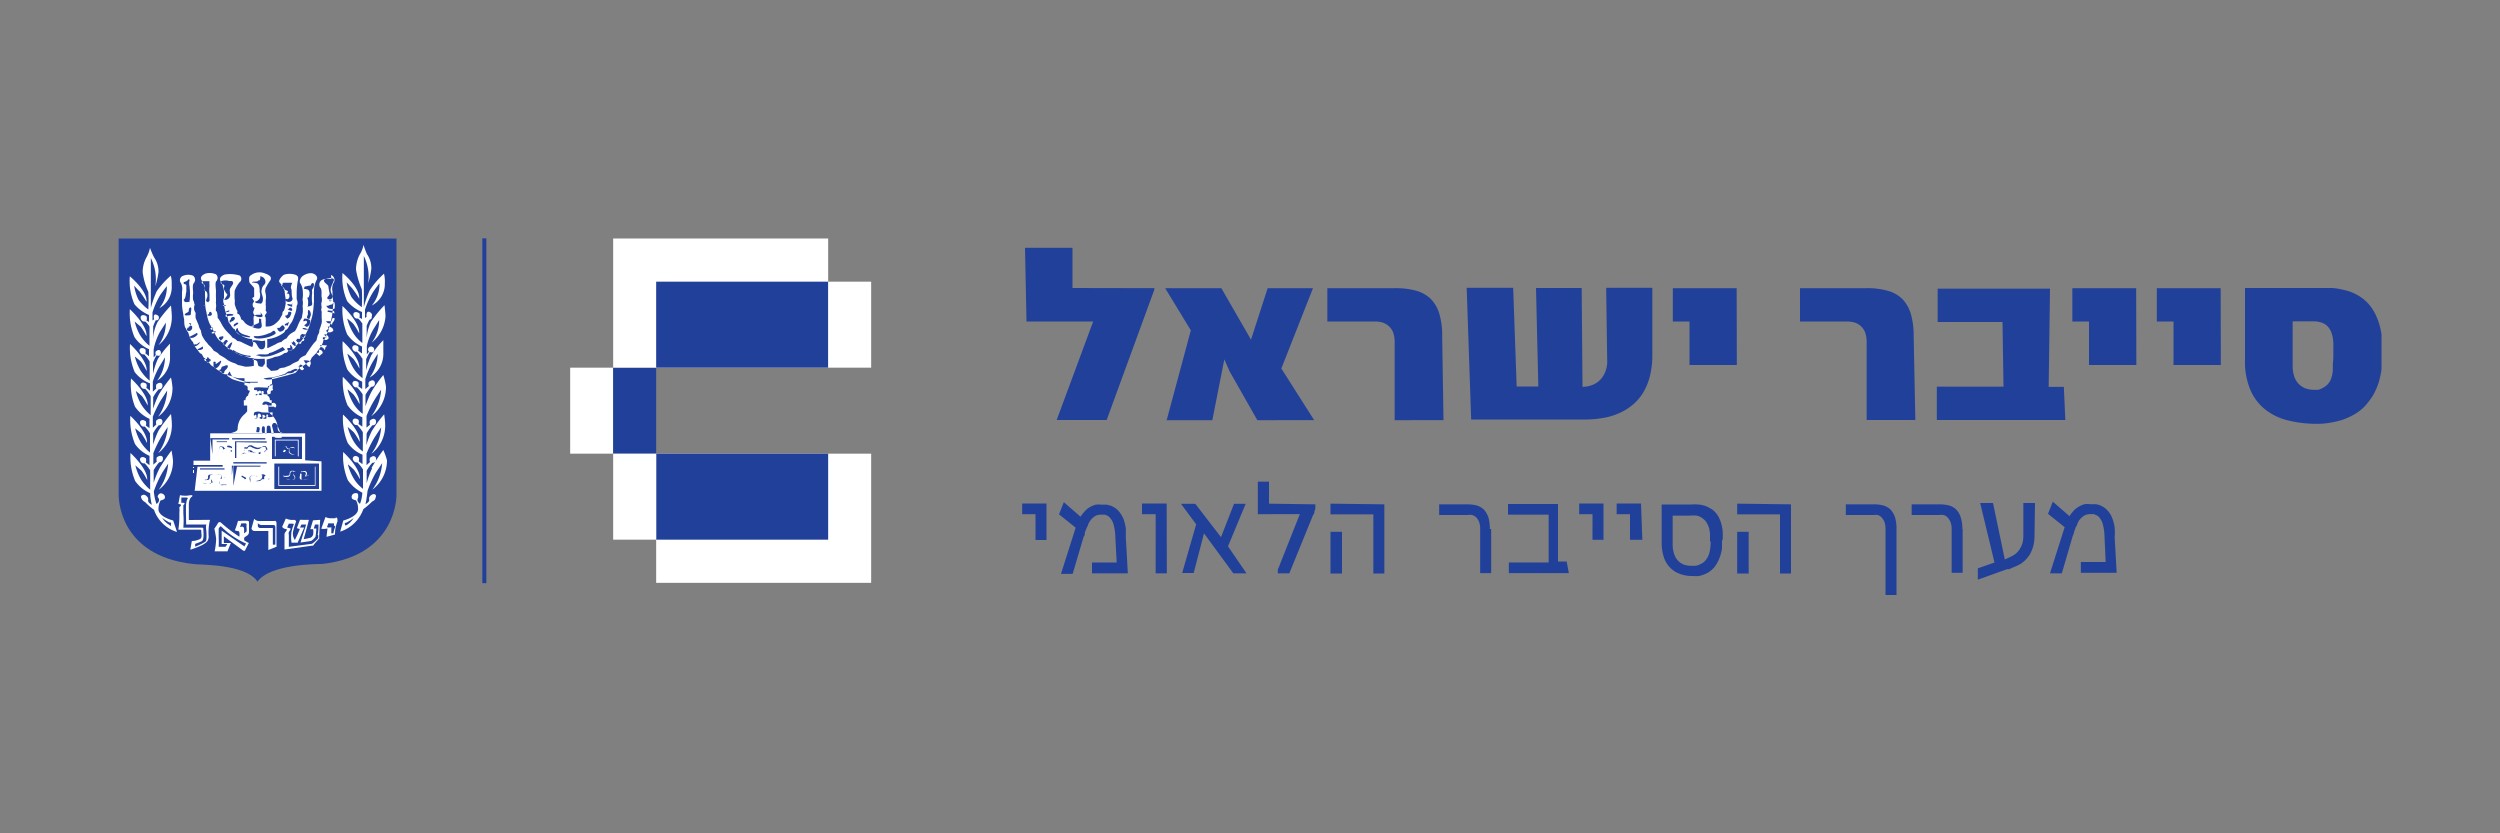 <svg id="Layer_1" data-name="Layer 1" xmlns="http://www.w3.org/2000/svg" xmlns:xlink="http://www.w3.org/1999/xlink" viewBox="0 0 150 50">
  <rect x="0" y="0" width="150" height="50" fill="#808080" stroke="none"/>
  <defs>
    <style>
      .cls-1 {
        fill: none;
      }

      .cls-2 {
        clip-path: url(#clip-path);
      }

      .cls-3 {
        fill: #21409a;
      }

      .cls-4 {
        fill: #fff;
      }
    </style>
    <clipPath id="clip-path">
      <rect class="cls-1" x="7.12" y="14.3" width="135.77" height="21.4"/>
    </clipPath>
  </defs>
  <g>
    <g class="cls-2">
      <path class="cls-3" d="M23.79,14.31V29.67s.09,3.66-4.47,4.17c-.28,0-3.14,0-3.87,1.06-.72-1.1-3.59-1-3.86-1.06C7,33.33,7.12,29.67,7.12,29.67V14.31Z"/>
      <path class="cls-4" d="M10.26,31.48c0,.09,0,.1-.12,0a1.19,1.19,0,0,1-.41-.41,2.84,2.84,0,0,0,.44.28c.09,0,.11,0,.09.09m.13-.21s-.81-.2-.88-.62a1.13,1.13,0,0,1,.12-.58s.23-.05.26-.14a.22.22,0,0,0-.13-.26.18.18,0,0,0-.26.07c-.08.1,0,.17,0,.17s.15.19-.11.37a3,3,0,0,1-.16-.76,6.34,6.34,0,0,1,.49-1.09c.12-.2.37-.57.37-.57a3,3,0,0,1-.57,1.57,2.15,2.15,0,0,0,.86-1.74,5.14,5.14,0,0,0-.09-.62,12.26,12.26,0,0,0-.72,1.07,6,6,0,0,0-.35.86s0-.67,0-.75a2.55,2.55,0,0,1,.33-.47s.14,0,.19-.09.07-.25-.06-.29-.27.08-.27.08a.38.38,0,0,0,0,.25l-.21.19v-.69a6.89,6.89,0,0,1,.49-1l.37-.57a3,3,0,0,1-.57,1.57,2.11,2.11,0,0,0,.82-1.77c0-.16-.05-.58-.05-.58a8.71,8.71,0,0,0-.75,1,5,5,0,0,0-.32.84s0-.61,0-.69a2.55,2.55,0,0,1,.33-.47s.14,0,.19-.08.07-.25-.06-.3-.27.09-.27.09a.36.36,0,0,0,0,.24l-.21.19V25a6.89,6.89,0,0,1,.49-1l.37-.57A3,3,0,0,1,9.49,25a2.14,2.14,0,0,0,.86-1.74,5.23,5.23,0,0,0-.09-.61,8.39,8.39,0,0,0-.72,1,6.08,6.08,0,0,0-.35.87s0-.61,0-.69a2.55,2.55,0,0,1,.33-.47s.14,0,.19-.08.07-.25-.06-.3-.27.09-.27.09a.36.36,0,0,0,0,.24l-.21.19v-.6a4.5,4.5,0,0,1,.45-1l.28-.46a2.42,2.42,0,0,1-.47,1.4,1.64,1.64,0,0,0,.77-1.49c0-.18,0-.73,0-.73a6.06,6.06,0,0,0-.73.92,4.88,4.88,0,0,0-.29.89s0-.6,0-.68a3.46,3.46,0,0,1,.21-.43s.15.06.21,0,.09-.2,0-.29-.25.05-.25.05a.24.24,0,0,0,0,.21l-.13.16v-.49a3.52,3.52,0,0,1,.38-1.05l.35-.55a2.23,2.23,0,0,1-.44,1.35A2.18,2.18,0,0,0,10.31,19c0-.17-.05-.67-.05-.67a7,7,0,0,0-.81,1,2.5,2.5,0,0,0-.26,1s0-.67,0-.75a3.41,3.41,0,0,1,.16-.37.13.13,0,0,0,.16-.06.17.17,0,0,0-.09-.25c-.12-.07-.17,0-.17,0a.35.35,0,0,0,0,.25l-.1.08v-.49a5,5,0,0,1,.44-1c.12-.19.42-.57.42-.57a2,2,0,0,1-.45,1.32,1.44,1.44,0,0,0,.74-1.38,1.92,1.92,0,0,0-.05-.57,5,5,0,0,0-.85.94,6.81,6.81,0,0,0-.35,1c0-1,0-2,0-3a2.84,2.84,0,0,1,.27,1.7,4.85,4.85,0,0,0,.19-.86,1.48,1.48,0,0,0-.26-.87A4.74,4.74,0,0,1,9,14.87a2,2,0,0,1-.21.57,1.83,1.83,0,0,0-.23.89,4,4,0,0,0,.34,1.18,9.52,9.52,0,0,1,0,1.06A2.93,2.93,0,0,1,8.32,18a2.74,2.74,0,0,1-.27-.86s.2.23.33.35a5.29,5.29,0,0,1,.41.62c.06-.67-1-1.53-1-1.53a3.44,3.44,0,0,0,.28,1.68,2.32,2.32,0,0,0,.87.64v.42l-.15-.09a.35.35,0,0,0,0-.25.31.31,0,0,0-.28-.06c-.11.06-.08.22,0,.31s.2.06.2.06a1.14,1.14,0,0,1,.26.31c0,.07,0,1.15,0,1.15a2.56,2.56,0,0,1-.57-.65,3.18,3.18,0,0,1-.32-.81l.37.32a4.36,4.36,0,0,1,.34.56c.06-.66-1-1.62-1-1.62a3.74,3.74,0,0,0,.28,1.68,2,2,0,0,0,.87.72v.42l-.22-.17a.35.35,0,0,0,0-.24s-.15-.12-.27-.06-.09.21,0,.3.2.06.2.06a2.4,2.4,0,0,1,.33.43c0,.07,0,1.15,0,1.15a2.56,2.56,0,0,1-.57-.65,3.17,3.17,0,0,1-.32-.8s.24.19.37.31a4.36,4.36,0,0,1,.34.56c.06-.66-1-1.62-1-1.62a3.74,3.74,0,0,0,.28,1.68A2.09,2.09,0,0,0,9,23v.44l-.22-.17a.35.35,0,0,0,0-.24s-.15-.12-.27-.06-.09.21,0,.3.2.06.2.06a2.4,2.4,0,0,1,.33.43c0,.07,0,1.15,0,1.15a2.56,2.56,0,0,1-.57-.65,3.17,3.17,0,0,1-.32-.8s.24.19.37.31a4.36,4.36,0,0,1,.34.56c.06-.66-1-1.62-1-1.62A3.74,3.74,0,0,0,8.1,24.4a2.09,2.09,0,0,0,.87.73v.56l-.22-.16a.37.37,0,0,0,0-.25s-.15-.12-.27-.06-.09.21,0,.31.2.06.2.06A2.25,2.25,0,0,1,9,26c0,.07,0,1.15,0,1.15a2.4,2.4,0,0,1-.57-.65,3,3,0,0,1-.32-.8s.24.19.37.31a4.31,4.31,0,0,1,.34.57c.06-.67-1-1.63-1-1.63a3.79,3.79,0,0,0,.28,1.69,2.05,2.05,0,0,0,.87.71v.56l-.22-.17a.35.35,0,0,0,0-.24s-.15-.12-.27-.06-.09.21,0,.3.2.06.2.06a2.65,2.65,0,0,1,.33.42c0,.08,0,1.16,0,1.16a2.56,2.56,0,0,1-.57-.65,3.18,3.18,0,0,1-.32-.81l.37.32a4.36,4.36,0,0,1,.34.56c.06-.66-1-1.62-1-1.62a3.74,3.74,0,0,0,.28,1.68,2.1,2.1,0,0,0,.9.73c0,.3.1.7.1.7-.28-.16-.22-.28-.22-.28a.24.24,0,0,0-.06-.21c-.09-.09-.18-.15-.3-.09s-.06.18,0,.27.18.15.18.15a4.08,4.08,0,0,0,.53.46,2.13,2.13,0,0,0,1.38,1.33Z"/>
      <path class="cls-4" d="M20.81,31.5c-.09.06-.11,0-.12-.05s0-.08.09-.09a2.84,2.84,0,0,0,.44-.28,1.25,1.25,0,0,1-.41.42m1.52-3.41A5,5,0,0,0,22,29s0-.68,0-.76a2.5,2.5,0,0,1,.34-.47s.14,0,.19-.09.06-.25-.06-.3-.27.09-.27.09a.35.35,0,0,0,0,.25l-.21.19v-.69a6.72,6.72,0,0,1,.5-1l.38-.58a3,3,0,0,1-.59,1.59,2.14,2.14,0,0,0,.83-1.79c0-.16-.06-.58-.06-.58a7.87,7.87,0,0,0-.74,1,5.16,5.16,0,0,0-.33.85S22,26,22,26a2.65,2.65,0,0,1,.34-.48s.14,0,.19-.08.06-.25-.06-.3-.27.09-.27.09a.36.36,0,0,0,0,.25l-.21.18v-.7a6.29,6.29,0,0,1,.5-1c.12-.2.38-.58.38-.58a3,3,0,0,1-.59,1.59,2.18,2.18,0,0,0,.88-1.76A4.57,4.57,0,0,0,23,22.5a7.88,7.88,0,0,0-.71,1,5.61,5.61,0,0,0-.36.88s0-.61,0-.69a2.65,2.65,0,0,1,.34-.48s.14,0,.19-.08.06-.25-.06-.3-.27.09-.27.09a.33.33,0,0,0,0,.24l-.21.19v-.6a5,5,0,0,1,.45-1.05l.29-.47a2.41,2.41,0,0,1-.48,1.42A1.65,1.65,0,0,0,23,21.14c0-.17,0-.73,0-.73a5.48,5.48,0,0,0-.73.92,4.53,4.53,0,0,0-.3.9s0-.6,0-.68a3.16,3.16,0,0,1,.22-.43s.14.05.2,0,.1-.2,0-.28a.18.18,0,0,0-.25.26l-.13.16v-.5a3.3,3.3,0,0,1,.39-1l.35-.56a2.21,2.21,0,0,1-.45,1.36,2.2,2.2,0,0,0,.83-1.58c0-.16-.06-.67-.06-.67a7.25,7.25,0,0,0-.81,1,2.74,2.74,0,0,0-.26,1s0-.68,0-.76a2.9,2.9,0,0,1,.17-.37A.14.14,0,0,0,22.3,19a.19.19,0,0,0-.09-.26.13.13,0,0,0-.18,0A.36.36,0,0,0,22,19l-.1.08v-.5a4.76,4.76,0,0,1,.45-1c.11-.19.42-.58.42-.58a2,2,0,0,1-.46,1.33A1.45,1.45,0,0,0,23.09,17a2,2,0,0,0-.05-.58,5.29,5.29,0,0,0-.86,1,6.81,6.81,0,0,0-.35,1c0-1,0-2,0-3.06A2.81,2.81,0,0,1,22.09,17a5.08,5.08,0,0,0,.19-.87,1.49,1.49,0,0,0-.26-.88,4.77,4.77,0,0,1-.21-.56,1.58,1.58,0,0,1-.22.57,2,2,0,0,0-.23.91,5.11,5.11,0,0,0,.35,1.19,9.85,9.85,0,0,1,0,1.07,2.58,2.58,0,0,1-.63-.62,2.69,2.69,0,0,1-.28-.87l.33.36a5.68,5.68,0,0,1,.42.62c.06-.68-1-1.54-1-1.54a3.49,3.49,0,0,0,.28,1.69,2.29,2.29,0,0,0,.89.65v.42l-.16-.09a.35.35,0,0,0,0-.25s-.16-.12-.28-.06-.09.21,0,.31.2.06.2.06a1.14,1.14,0,0,1,.26.31c0,.07,0,1.16,0,1.16a2.16,2.16,0,0,1-.58-.66,3.23,3.23,0,0,1-.33-.81s.25.2.37.32a4.2,4.2,0,0,1,.35.57c.06-.67-1-1.64-1-1.64a3.83,3.83,0,0,0,.28,1.7,2.15,2.15,0,0,0,.89.73v.42l-.23-.17a.37.37,0,0,0,0-.25s-.15-.12-.27-.06-.1.22,0,.31a.19.19,0,0,0,.19.06,2.35,2.35,0,0,1,.34.43c0,.07,0,1.16,0,1.16a2.16,2.16,0,0,1-.58-.66,3.39,3.39,0,0,1-.33-.81s.25.2.37.32a3.66,3.66,0,0,1,.35.57c.06-.68-1-1.64-1-1.64a3.83,3.83,0,0,0,.28,1.7,2.15,2.15,0,0,0,.89.73v.44l-.23-.16a.37.37,0,0,0,0-.25s-.15-.12-.27-.06-.1.21,0,.31a.19.19,0,0,0,.19.06,2.58,2.58,0,0,1,.34.42c0,.08,0,1.17,0,1.17a2.16,2.16,0,0,1-.58-.66,3.39,3.39,0,0,1-.33-.81s.25.2.37.32a3.66,3.66,0,0,1,.35.57c.06-.68-1-1.64-1-1.64a3.83,3.83,0,0,0,.28,1.7,2.15,2.15,0,0,0,.89.73v.56l-.23-.16a.37.37,0,0,0,0-.25s-.15-.12-.27-.06-.1.21,0,.31a.19.19,0,0,0,.19.06,2.35,2.35,0,0,1,.34.43c0,.07,0,1.16,0,1.16a2.16,2.16,0,0,1-.58-.66,3.39,3.39,0,0,1-.33-.81s.25.2.37.32a3.66,3.66,0,0,1,.35.57c.06-.68-1-1.64-1-1.64a3.83,3.83,0,0,0,.28,1.7,2,2,0,0,0,.89.71v.57l-.23-.17a.35.35,0,0,0,0-.24s-.15-.13-.27-.06-.1.21,0,.3a.19.19,0,0,0,.19.06,2.35,2.35,0,0,1,.34.43c0,.08,0,1.16,0,1.16a2.16,2.16,0,0,1-.58-.66,3.23,3.23,0,0,1-.33-.81,4.44,4.44,0,0,1,.37.33,3.68,3.68,0,0,1,.35.56c.06-.67-1-1.63-1-1.63a3.78,3.78,0,0,0,.28,1.69,2.29,2.29,0,0,0,.87.75,2.11,2.11,0,0,1-.14.67c-.26-.18-.11-.37-.11-.37s0-.07,0-.17-.13-.13-.26-.08a.22.22,0,0,0-.12.27c0,.09.25.14.25.14a1,1,0,0,1,.12.58c-.07.43-.88.63-.88.63l-.19.67a2.19,2.19,0,0,0,1.39-1.35,4.08,4.08,0,0,0,.53-.46s.15-.06.18-.15.09-.21,0-.27-.21,0-.3.09a.24.24,0,0,0-.06.21s.06.12-.22.28a7.65,7.65,0,0,0,.12-.79,6.21,6.21,0,0,1,.5-1.1l.38-.57a3,3,0,0,1-.59,1.59,2.2,2.2,0,0,0,.88-1.76A4.28,4.28,0,0,0,23,27a10,10,0,0,0-.71,1.08"/>
      <path class="cls-4" d="M16.52,31.58v1c0,.08,0,.09,0,.1l-.15,0v-1h-.75a.14.14,0,0,1-.15-.13l0-.16a.34.34,0,0,0,.2.11h.73c.12,0,.11.1.11.1m0-.34h-1a.42.42,0,0,1-.26-.13l-.16.57a.18.18,0,0,0,.19.16h.82V33s.47-.18.49-.2,0,0,0-.12V31.39s0-.15-.12-.15"/>
      <path class="cls-4" d="M20.12,31.59A1.91,1.91,0,0,0,20,32l-.12,0,0-.37a.39.39,0,0,1-.26,0l.08-.23h.14a.66.66,0,0,0,.14,0c.06,0,.08,0,.05.12m.11-.43a2.67,2.67,0,0,1-.4,0,.79.79,0,0,1-.21-.07l-.25.69c.06.06.37,0,.37,0l-.06.5.51-.14a2.13,2.13,0,0,1,.15-.79c0-.15,0-.23-.11-.23"/>
      <path class="cls-4" d="M14.66,32.79a.27.27,0,0,0-.09-.07l-1.27-.88s0,.09,0,.14,0,.66,0,.66h.34l-.11.17h-.41a4.64,4.64,0,0,0,0-.54c0-.15,0-.56,0-.56l.07-.1a.06.06,0,0,1,.1,0,4.9,4.9,0,0,0,1.47,1Zm-.19-1.39a.58.58,0,0,0,.14,0h.12c.08,0,.06.09.06.15v.11a.63.63,0,0,1,0,.23,1.27,1.27,0,0,1-.15.11,1.62,1.62,0,0,0,0-.33s0,0-.05-.05-.15,0-.19,0a1.28,1.28,0,0,0,.08-.24m.19,1c-.06,0,0-.14,0-.14l.19-.13a.27.27,0,0,0,.08-.2v-.54c0-.07,0-.1-.08-.12a2.61,2.61,0,0,0-.4,0,.76.76,0,0,1-.18,0,4.68,4.68,0,0,1-.19.57.81.81,0,0,0,.21.05c.08,0,0,0,.06.06a.81.81,0,0,1,0,.27,8.42,8.42,0,0,1-1.11-.85c-.07-.05-.13,0-.15,0a3.43,3.43,0,0,1-.24.37,5.53,5.53,0,0,1,.11.61,4.47,4.47,0,0,1-.09.75h.77l.2-.5h-.42v-.34c0-.06,0-.06,0-.06l1.18.87c.07,0,.08,0,.08,0l.24-.47a2.48,2.48,0,0,1-.29-.17"/>
      <path class="cls-4" d="M19.09,32.1a.77.77,0,0,1,0,.2,3.84,3.84,0,0,1-.29.27.24.24,0,0,1-.1.06l-1.37.18s0-.66,0-.72a.35.35,0,0,1,0-.17s.16-.2.08-.22a.5.5,0,0,1-.18-.06l.1-.22c.12,0,.14,0,.19,0s.12,0,.1.06a2.64,2.64,0,0,0-.13.42,2.45,2.45,0,0,0,0,.66s.37,0,.37,0,.39-.91.39-.91H18l.09-.18h.28l-.34,1.08s.6-.08.65-.1a.85.85,0,0,0,.25-.25,3.67,3.67,0,0,0,.05-.49h-.15l.07-.24h.21s0,.55-.06.61m-.27-.86-.16.53.17,0a1.21,1.21,0,0,1,0,.32.33.33,0,0,1-.15.19,4.12,4.12,0,0,1-.42.09s.31-1.1.31-1.16H18l-.19.5.18.05a7,7,0,0,1-.3.66.68.68,0,0,1-.08-.6,4.76,4.76,0,0,1,.16-.52s-.06-.09-.11-.09a.94.94,0,0,1-.51-.08l-.22.5a.29.29,0,0,0,.21.13c.15,0,0,.15,0,.17a.23.23,0,0,0-.07.17c0,.07,0,.89,0,.89l1.65-.23c.08,0,.08,0,.12-.07s.29-.33.31-.36,0,0,0-.12.06-1,.06-1Z"/>
      <path class="cls-4" d="M15.9,24.29h0Z"/>
      <path class="cls-4" d="M15.86,24.27h0s0,0,0,0"/>
      <path class="cls-4" d="M20,16.9c-.07.2-.22.41-.14.63s.12.27.05.38a.19.19,0,0,1-.27,0s0-.05,0-.07.18-.15.13-.28a2.92,2.92,0,0,1-.07-.39c-.05-.12-.22-.18-.26-.31s.28-.2.44-.17.17.07.14.17m-.06,1.19c-.08,0-.18.06-.21,0s.1,0,.17,0,0-.05.05,0,0,0,0,0m0,.49s-.06,0-.07,0-.18,0-.26-.1-.07-.09,0-.09.16-.07.26-.08l0,0c.06,0,.07-.08.1-.13s.06,0,.06,0a.65.65,0,0,1,0,.39m0,.27a2.84,2.84,0,0,0-.34-.08s-.08,0-.07-.07l0,0c.09-.05.18,0,.28,0s.11,0,.13.1,0,.08,0,.08m0,.36c0,.08-.11.13-.13.24s0,.05-.08,0-.18,0-.25-.11,0-.05,0-.05.19,0,.26,0,.05-.14.11-.19h.1s0,.08,0,.11m-.13.66c0,.08-.14.11-.26.08s-.12-.08-.08-.12.14-.08.1-.14,0-.06,0-.07-.07,0-.1,0v0a.37.37,0,0,1,.37.13.19.19,0,0,1,0,.18m-.27.4a.18.18,0,0,1-.25.06s-.08,0-.08-.07,0-.05,0-.06.15,0,.21,0a0,0,0,0,0,0-.05s-.17-.1-.1-.13.3.14.22.28m-.17.48s0,0,0,0,0,.12-.06.16,0,0-.05-.07a.18.18,0,0,0-.11-.07c-.05,0-.05-.08-.1-.12s.24,0,.35,0,0,.08,0,.1m-.3.42s-.05.13-.11.11a1.21,1.21,0,0,1-.19-.2s0,0,0,0,.13.05.17,0,0-.12,0-.16.05,0,.08,0v0c.06,0,.16.1.15.17s-.07.09-.12.13m-.58.52v0l0-.05c0,.08-.06.14-.07.22s-.08,0-.1,0a1.88,1.88,0,0,1-.27-.36s.07,0,.09,0,.22,0,.32.07a.09.09,0,0,1,0,.09m-.39.31c0,.07-.07.14-.14.12s-.18-.2-.27-.32,0,0,0,0h0s0,.09.1.1,0-.08.06-.1.05,0,.09,0a.16.16,0,0,1,.1.19m-.36.14c0,.16-.22.19-.35.23-.34.11-.68.18-1,.27a1.75,1.75,0,0,1-.56.05h0l.11,0a.47.47,0,0,1-.21-.06s0,0,0,0a2.54,2.54,0,0,1,.5-.06,5.09,5.09,0,0,0,.67-.18c.11,0,.21-.13.32-.18s.07,0,.09,0a1.11,1.11,0,0,1,.35-.16c.08,0,.15.08.14.12m-1.5,1.07c0,.05,0,.12-.09.12s0,.17-.1.2a.9.9,0,0,1-.4,0s0,0,0,0a.13.13,0,0,0,0-.18s-.07,0-.09,0,0,.18,0,.23-.08,0-.13,0-.07-.06,0-.08.07,0,.1,0,0,0,0-.07v0c0-.06-.05-.12-.11-.1s-.06.05-.1.07a.14.14,0,0,0-.12-.12c0,.05-.07,0-.09,0s0-.08,0-.13c.27-.05.54,0,.82,0,0,0,0,0,0-.05s.06-.06.11-.06,0-.06.06-.08a.09.09,0,0,1,.1,0,.29.29,0,0,1,0,.24m.05.85c.11,0,.23.13.17.24s-.09,0-.14,0-.15,0-.23,0,0,0,0,0l-.05,0h0c-.07-.07-.14-.18-.23-.13a.21.21,0,0,1-.17,0,0,0,0,0,1,0-.06c.05,0,.05-.09.11-.11a.55.55,0,0,1,.37.08c.06,0,.14,0,.21,0m-1-.54s.07,0,0,.05-.07.05-.09,0,0,0,.06-.05m1,1.37c-.11,0-.25.05-.32,0s.06-.07,0-.11-.07-.06-.09,0,0,.14,0,.19-.18.05-.2,0,.16,0,.13-.12a.19.19,0,0,0-.18-.08.4.4,0,0,1,0,.22c0,.06-.11,0-.16,0v-.08c.05,0,.11,0,.09-.08s-.09-.18-.17-.12,0,.22-.1.29a.11.11,0,0,1-.14,0,0,0,0,0,1,0,0s.08,0,.12,0,0-.13,0-.19-.08-.06-.11,0-.06,0,0,.06a.21.21,0,0,1,0-.25.51.51,0,0,1,.42,0,4.93,4.93,0,0,0,.67,0,1,1,0,0,0,.06.48m.11.17s.06.05.08.09a3.7,3.7,0,0,1,.3.78,1.23,1.23,0,0,1-.38,0s-.06,0-.06-.07-.09-.39-.15-.64a.23.23,0,0,1,.08-.16.19.19,0,0,1,.13,0m-.35.82a1.14,1.14,0,0,0-.17-.15v.05a2.63,2.63,0,0,1,0-.48.09.09,0,0,1,.07-.09c.06,0,.13,0,.14.07.05.23.06.41.1.62,0,0-.11,0-.13,0m-.31-.12c-.1,0-.11-.11-.15-.17s0,0,0,0a.55.55,0,0,1,0-.31c0-.06.12-.08.15,0s0,.35,0,.52m-.33-.22a0,0,0,0,1,0,0l-.14,0c-.07,0,0-.15,0-.23a.05.05,0,0,1,0-.05.11.11,0,0,1,.15,0,.21.21,0,0,1,0,.19s0,0,0,.06m-.54-2.9a4.11,4.11,0,0,1-1.1-.26l-.29-.19,0,0h0s0,0,0,0,.07-.19.15-.26,0,0,0,0,.07.18.13.26a.48.48,0,0,0,.11.09,2.88,2.88,0,0,0,.78.27c.16,0,.32,0,.48,0s.13,0,.18,0,0,0,0,.05c-.16,0-.31,0-.47,0m-1.54-.56s-.07,0-.09,0-.19-.09-.19-.18,0,0,.06-.05.05-.18.12-.18.34-.17.32,0-.23.21-.22.4m-.45-.3a.19.19,0,0,1-.19-.13s0-.06,0-.1,0,0,0-.07,0,0,0,0a.07.07,0,0,1,0-.06.08.08,0,0,1,.13,0s0,.09,0,.11.18-.11.26-.17.08,0,.05.08-.16.35-.36.36m-.28-.5s0,.11-.11.14-.07-.05-.11-.08a.1.1,0,0,0,0,0c-.05,0-.09,0-.12-.06a.06.06,0,0,1,0-.07s.11,0,.14,0,0-.06,0-.07a.07.07,0,0,1,.11,0c0,.05.08.07.12.11a.06.06,0,0,1,0,.06.18.18,0,0,1-.08.05M11.86,21c0-.05.06-.08.11-.1l.2-.11a.22.22,0,0,1,0,.14A.38.38,0,0,1,12,21c-.06,0-.11,0-.14,0m-.11-.21a.16.16,0,0,1-.09-.06s0-.06,0-.07.09,0,.14,0a.55.55,0,0,0,.09-.07s.07-.05.12-.05,0,0,0,0-.18.26-.32.22m-.33-.55s0,0,0,0,.26-.12.39-.2.07,0,.09,0a.08.08,0,0,1,0,.08c-.11.12-.31.25-.47.15m-.12-.56s0-.06.06,0c0-.12.09-.08.11-.14s-.05-.1-.09-.13,0,0,0,0a.12.12,0,0,1,.12,0s.05,0,0,.06,0,.06.06.09a.21.21,0,0,1-.14.3.14.14,0,0,0,0,0c-.06,0-.16,0-.15-.12m0-.81s-.17,0-.13-.07.13-.09.2-.14,0-.19.1-.26,0,0,.06,0,0,.26,0,.37-.12.09-.21.09h0M11,18c.16-.1.13-.33.18-.49h0s0-.06,0-.1,0-.19,0-.28-.11-.06-.15-.11,0-.1.06-.11a.46.46,0,0,0,.23-.16s.06,0,.05.09v0a.69.69,0,0,0,0,.32,3.77,3.77,0,0,1,0,.95c-.11,0-.32.08-.32-.09m4,3.4a2.38,2.38,0,0,1-1-.3s-.09-.05-.08-.09A.09.09,0,0,1,14,21a2.1,2.1,0,0,0,.9.34s.17,0,.17,0,0,0-.06,0m-1.37-.49c0-.05,0-.08.08-.09h-.05c.08-.07.15-.22.27-.21a1.92,1.92,0,0,1-.17.39c0,.06-.11,0-.13-.09m-.05-.29,0,0a.22.22,0,0,1-.11.15s-.11-.06-.09-.11l0-.05c.08-.06.15-.22.24-.13s0,.07,0,.11m-.45-.19s-.05,0-.05,0,0-.15.11-.14l0,0c.06,0,.12-.06.16,0s-.13.26-.19.23m1.91,0h.07c.24-.06.48.09.7,0a.86.86,0,0,1,0,.39.2.2,0,0,1-.3.11c-.14-.1-.15-.3-.31-.4a.42.42,0,0,0-.13,0s-.07,0,0-.05m0-3.5s-.05,0,0-.06,0,0,0,0l0,0h0c.1-.05.21,0,.31-.05s0-.06.1-.06,0,0,.05-.08a.39.39,0,0,0,0-.15.33.33,0,0,1,.31.39.38.38,0,0,1-.12.17.51.51,0,0,0-.1.25c-.06.21.11.4.07.61a.28.28,0,0,1-.08.2.14.14,0,0,1-.14,0c-.08,0-.21,0-.26-.1a.38.38,0,0,0,.29-.2.62.62,0,0,0,0-.38c0-.16,0-.33-.07-.45s-.23-.08-.35-.13m.38,2.4v.06s0,0,0,0,0-.17,0-.25.09,0,.13,0a.1.1,0,0,1,0,.07c0,.15.08.32,0,.43s-.31.06-.47,0-.07-.11,0-.13l.3-.13m.12-.49c.07-.07,0-.11,0-.14s.17.15.13.22-.24.06-.37,0-.07-.08,0-.09a1.18,1.18,0,0,1,.27,0v0M16.17,20a1.4,1.4,0,0,0,.16-.1s.08-.08.13-.05.11.14.06.18a1.47,1.47,0,0,1-.61.24c-.22.05-.7.09-.68-.1h.23a2,2,0,0,0,.71-.19m-.37,2a.27.27,0,0,1-.23,0c-.11,0-.09-.19-.14-.29s0,0-.07-.06-.17,0-.22-.11h.06a3.94,3.94,0,0,0,.68,0c0,.13.07.32-.08.41m.33-.74a1.66,1.66,0,0,0,.21-.06,6,6,0,0,0,.62-.31s.17.16.13.18a6,6,0,0,1-.67.29,1.65,1.65,0,0,1-.76.1,1.19,1.19,0,0,0-.21-.06s-.12,0-.09,0c.23-.15.51,0,.77-.1M12.72,20s-.06,0,0-.06.07,0,.1-.05,0,0,0,0a.2.2,0,0,1,.13,0,.2.2,0,0,1-.19.12m-.09-.28s-.06,0-.09,0,0,0,0,0a.71.71,0,0,1,.18-.08h0c.05.08-.06.13-.12.15m.06-.26s-.07,0-.09,0,0-.05,0-.05.09,0,.06.08m-.19-.71c.08,0,.06-.11.1-.14s.11,0,.13.11-.12.14-.22.11,0-.07,0-.08m-.31-.51s0,0,0,0a.38.38,0,0,1,.21,0h0c.1,0,.2,0,.29,0s0,0,0,0-.17,0-.26,0-.18,0-.24,0M12.12,17a.14.14,0,0,1,0-.13h0c.14,0,.21,0,.35,0l.1,0a1.45,1.45,0,0,0,0,.29,1.93,1.93,0,0,0,0,.48c0,.13,0,.25,0,.38h0c0,.1,0,0-.06.09s0,0-.08,0a.09.09,0,0,1-.06-.11c.06-.19.09-.17.07-.37a.27.27,0,0,0-.11-.18.12.12,0,0,1-.05,0c0-.1,0-.22,0-.31s-.1-.08-.13-.13M15,20.24a1.31,1.31,0,0,1-.61-.15c-.14-.07-.3-.19-.21-.35s.09.05.13.1c.16.25.46.24.71.36,0,0,0,0,0,0m-1-.63s0-.11.07-.14.11-.11.18-.06,0,.05,0,.07-.12.07-.16.12a.08.08,0,0,1-.1,0m-.16-.22s0,0-.06,0,0-.05,0-.09,0-.06.05-.05a.16.16,0,0,1,.19-.18.09.09,0,0,1,.06.11.31.31,0,0,1-.24.17M13.59,19h-.05v0h0v0h0s0-.07,0-.1a.14.14,0,0,1,.08-.05.69.69,0,0,1,.32,0s.09,0,.05.06-.28,0-.39.1m.17-.36c0,.06-.13.07-.2.09v-.06c.08,0,.19-.12.2,0m-.42-.37s0,0,0,0a.37.37,0,0,1,.21,0h0c.09,0,.2,0,.28,0s0,0,0,0-.16,0-.26,0a.2.2,0,0,1-.23,0M13.26,17a.09.09,0,0,1,.05-.14.73.73,0,0,1,.44,0l.13,0c.08,0,.13.09.1.17s-.12.18-.17.28,0,.28,0,.42a.31.31,0,0,1-.25.26s-.09,0-.11,0,.12-.16.17-.26,0-.07,0-.08a1.17,1.17,0,0,1-.16-.25c-.05-.09,0-.18,0-.26s-.12-.07-.16-.11m3.34,2.64s.1,0,.13,0a1.59,1.59,0,0,0,.13-.13c.05-.05.13,0,.17.09a.12.12,0,0,1,0,.1s-.05.08-.09.11l-.11.05c-.11.05-.2-.07-.23-.17s0,0,0-.05m.34-2.6a.06.06,0,0,1,0-.1,5.25,5.25,0,0,1,.56,0c.07,0,0,0,0,0s-.13.23-.07.35,0,.38.08.57a.17.17,0,0,1-.05.16.26.26,0,0,1-.35,0c-.05,0,0-.09,0-.1s.09,0,.12,0a.21.21,0,0,0,.08-.26c0-.08-.11-.08-.2-.07.07,0,.17-.12.1-.17a1.42,1.42,0,0,1-.18-.08s0-.08-.06-.12-.11-.09-.16-.15m.68,1.12c0,.06,0,.2,0,.19s-.34-.08-.29-.14.14,0,.23,0,.06-.13.1-.06m-.07.44a0,0,0,0,0,0,0c-.09,0-.17-.07-.26-.08s-.07,0,0,0,.1-.07.14-.1.14,0,.15.11l0,0s0,0,0,.06m-.27.5L17.12,19s0-.05,0-.06.13,0,.16-.11,0-.11.06-.12.14,0,.14.06-.1.35-.21.31m-.07.43a.08.08,0,0,1-.11,0,.08.08,0,0,1,0,0s0-.05,0-.06.15-.06.21-.12,0,.15-.05.22m0,1.33s.1,0,.16,0l-.05,0c.13,0,0-.11.07-.19.07.08.15.18.11.27s-.12.06-.18.09-.16-.1-.11-.16m.24-.34a.1.1,0,0,1,.09,0s0-.06,0-.09l0,0s0,0,0,0,.12.08.15.14,0,0,0,.06a.1.1,0,0,1,0,.1,0,0,0,0,1,0,0c-.09,0-.13-.07-.2-.12s0,0,0,0-.05,0,0,0m.29-.31s.08,0,.12,0h0l.07,0s0-.13,0-.14a.26.26,0,0,1,.22.12.11.11,0,0,1,0,.14s-.1,0-.14.07,0,.08-.05.1-.06,0-.07,0,0,0-.06-.06-.08,0-.1-.07-.1-.07,0-.11m.31-.67c.12-.07.26,0,.39.07s0,0,0,0-.1,0-.14,0-.17,0-.24-.09-.06,0,0,0m.13-.59h0l0,.07v0a.09.09,0,0,0,0-.05.5.5,0,0,1,.35.1c0,.11,0,.26-.12.35s-.13,0-.18,0-.05-.08,0-.1.15-.11.1-.19-.14,0-.19,0a.07.07,0,0,1,0-.09m.06-2a1.58,1.58,0,0,0,.25-.05s.07,0,.09,0,.05-.11.09-.13a.07.07,0,0,1,.11,0,.23.23,0,0,1,0,.18c0,.07-.07.12-.09.19a.53.53,0,0,0,0,.18,2.77,2.77,0,0,0,0,.64.13.13,0,0,1-.06.14.65.65,0,0,1-.27.05s0,0,0,0v0l0,.05c0-.06.06-.06.08-.1a.36.36,0,0,0,0-.1.61.61,0,0,0-.05-.38.09.09,0,0,0,.11-.08c.05-.14.06-.32-.07-.4a1.29,1.29,0,0,0-.21-.05c-.05,0,0-.07,0-.08m.36,1.87a.17.17,0,0,1-.14,0c-.14-.08,0-.19,0-.29a.41.41,0,0,1,0-.16s0,0,0-.05a.07.07,0,0,1,.08,0,.37.37,0,0,1,0,.48m-.24,1.07c0,.07-.11.16-.17.09s-.12-.05-.14-.09.07-.05.08-.11.1,0,.16,0,.09,0,.07.07m1.56-3.38a.81.81,0,0,0-.57.05.32.32,0,0,0-.09.46c.12.13.05.44.08.57a.76.76,0,0,1,0,.3c-.05.06,0,.29,0,.33a.27.27,0,0,0,0,.23s0,.06,0,.15,0,.25,0,.25a1.09,1.09,0,0,1,0,.29,4.44,4.44,0,0,1-.14.43c0,.1,0,.15-.1.32,0,0-.05.21-.08.31a2,2,0,0,0-.26.3s-.15.2-.22.32a1.68,1.68,0,0,0-.16.25s-.34.13-.39.27-.32.15-.52.33l-.39.15s-.26,0-.33.1-.37.07-.44.1L16,22c0-.13,0-.29,0-.29s0-.07,0-.14h0a2.45,2.45,0,0,0,.5-.16,1,1,0,0,0,.57-.23c.2,0,.21-.12.21-.12a1.35,1.35,0,0,0,.28-.1c.12,0,.23-.25.23-.25a2.09,2.09,0,0,0,.15-.15c.16-.07.3-.36.34-.41a2.61,2.61,0,0,0,.16-.29,3.22,3.22,0,0,0,.22-.64,2.2,2.2,0,0,0,.11-.44c.05-.32.07-.73.07-.73a2.22,2.22,0,0,1,0-.33,1.27,1.27,0,0,1,0-.27,1.4,1.4,0,0,1,.15-.64c.13-.19-.08-.4-.31-.42a.84.84,0,0,0-.5.16c-.12.06-.27.34-.15.46a1,1,0,0,1,.14.51,2.09,2.09,0,0,1,0,.33.51.51,0,0,0,0,.24.82.82,0,0,1,0,.18.62.62,0,0,0,0,.22c0,.11,0,.23,0,.23s-.06.35-.06.35a2.23,2.23,0,0,0-.23.44,1.86,1.86,0,0,1-.19.37.42.42,0,0,0-.13.07.83.83,0,0,0-.36.35.94.94,0,0,0-.32.22.79.79,0,0,0-.33.13l-.45.22-.07,0a4.41,4.41,0,0,0,0-.52,2,2,0,0,0,1-.39c.12-.12.05-.15.15-.18s.19-.3.29-.4a1.57,1.57,0,0,0,.19-.44,1.55,1.55,0,0,0,.14-.59c.12-.16,0-.4,0-.4s0-.28,0-.4a4.46,4.46,0,0,1,.06-.66c.05-.21.06-.33-.15-.41a1.14,1.14,0,0,0-.66,0c-.12.06-.39.35-.27.47a1.55,1.55,0,0,1,.3.52c0,.12.06.47.06.47s0,.09,0,.16v.1s-.05.4-.13.46-.07.21-.07.21-.18.32-.18.32a1.91,1.91,0,0,1-.28.26.7.7,0,0,1-.42.14l-.12,0c0-.13,0-.23,0-.23a1.72,1.72,0,0,0,0-.25c0-.12-.06-.13-.06-.13l.06-.14a.11.11,0,0,0,.06-.09.17.17,0,0,0-.06-.11,1.6,1.6,0,0,0,0-.38,1.06,1.06,0,0,0,0-.21,1.2,1.2,0,0,0,0-.43.56.56,0,0,1,0-.34,3.78,3.78,0,0,1,.28-.46c.05-.09.12-.27-.34-.42a.84.84,0,0,0-.83.12c-.15.07-.09.3-.09.39s.29.31.29.4,0,.17,0,.26,0,.17,0,.22-.11.06-.11.1.06.09.09.16,0,.06,0,.06-.08.1-.07.16,0,.17.09.19-.05.07,0,.13a.27.27,0,0,0-.06.16.38.38,0,0,0,.11.2s-.1,0-.08.09a.5.5,0,0,0,0,.18c0,.06,0,.2,0,.38h0a.76.76,0,0,1-.55-.26.43.43,0,0,0-.2-.18s-.06-.29-.18-.32,0-.15-.06-.21-.15-.39-.15-.39a.25.25,0,0,0,0-.12.19.19,0,0,0,0-.14,3.94,3.94,0,0,1,0-.53,1.74,1.74,0,0,1,.3-.52.25.25,0,0,0,0-.4,2,2,0,0,0-.89-.06c-.22.08-.37.23-.25.41a1.45,1.45,0,0,1,.2.6c0,.12,0,.4,0,.4a.39.39,0,0,0,0,.36,2.33,2.33,0,0,0,.17.69c.09.2.07.38.15.46s.2.32.29.35,0,.06.15.18a1.48,1.48,0,0,0,.93.43v.09a.35.35,0,0,1,.06.16s0,.11-.06.22l-.16-.06-.4-.19a.77.77,0,0,0-.33-.11.77.77,0,0,0-.29-.2,1.44,1.44,0,0,0-.19-.22l-.21-.22a2.16,2.16,0,0,1-.26-.39,2,2,0,0,0-.23-.36s0-.38-.1-.41a.44.44,0,0,1,0-.2.74.74,0,0,0,0-.22.82.82,0,0,1,0-.18c0-.06,0-.08,0-.14a4,4,0,0,1,0-.43c0-.13-.06-.47,0-.6a.29.29,0,0,0,0-.43.94.94,0,0,0-.61-.05c-.22.08-.37.23-.25.41a1.45,1.45,0,0,1,.2.6c0,.12,0,.33,0,.33a1.72,1.72,0,0,1,0,.33s0,.35.09.67a2.46,2.46,0,0,0,.1.44,2,2,0,0,0,.23.49,2.86,2.86,0,0,0,.16.28c0,.06.19.44.35.51l.18.13s.13.23.24.25a.88.88,0,0,0,.27.15.43.43,0,0,0,.29.17.53.53,0,0,0,.4.17,1.89,1.89,0,0,0,.44.14l.18,0a.17.17,0,0,0,0,.09s0,.24,0,.38A2.16,2.16,0,0,1,14.7,22a4.11,4.11,0,0,0-.43-.1.75.75,0,0,0-.27-.13,1.63,1.63,0,0,1-.35-.17c-.2-.18-.51-.3-.53-.36s-.3-.2-.3-.2a1.48,1.48,0,0,0-.31-.35,1.65,1.65,0,0,0-.19-.23,3.41,3.41,0,0,1-.2-.33,2.6,2.6,0,0,1-.07-.31.73.73,0,0,1-.13-.31l-.18-.42a1.51,1.51,0,0,1,0-.31.78.78,0,0,1-.09-.2.93.93,0,0,1,0-.21.15.15,0,0,0,0-.17s0-.12-.06-.18a1.67,1.67,0,0,1,0-.45c0-.13-.07-.47.05-.6a.3.3,0,0,0-.06-.43.79.79,0,0,0-.57,0,.28.28,0,0,0-.15.45.8.8,0,0,1,.06.51c0,.12,0,.28,0,.28s0,.23,0,.45c0,0,0,.25.07.57a2.16,2.16,0,0,0,.06.36c0,.13,0,.45.1.54a1.11,1.11,0,0,0,.16.28c0,.05.1.41.27.54a1.13,1.13,0,0,0,.28.48s.14.23.2.22.14.26.22.27.07.26.28.29a.59.59,0,0,0,.33.26.65.65,0,0,0,.4.25s-.07.17.32.17l0,0a.47.47,0,0,0,.23.09,2,2,0,0,0,.46.14l.37,0v.42s.19,0,.19.15,0,.15.08.17.06,0,0,.15a.25.25,0,0,0-.05.15.28.28,0,0,0-.16.28h-.1v.32h.2a.24.24,0,0,1,0,.07c0,.05,0,.23,0,.28l-.13.15a1.14,1.14,0,0,0-.44.89c0,.17-.23.21-.42.27H17c-.23-.06-.32-.1-.34-.27a1.08,1.08,0,0,0-.44-.89l-.12-.15c0-.05,0-.23,0-.28a.14.14,0,0,1,0-.07h.2v-.32h-.11a.28.28,0,0,0-.15-.28.29.29,0,0,0,0-.15c-.05-.11,0-.15,0-.15s.07-.07.07-.17.21-.15.21-.15v-.43l.44-.11a2.49,2.49,0,0,0,.32-.08c.1,0,.09-.09.2-.09.38,0,.39-.13.39-.13a.39.39,0,0,0,.32-.24.93.93,0,0,0,.46-.29c.17,0,.25-.28.25-.28s.27-.27.27-.27.15-.22.15-.22a1.12,1.12,0,0,0,.29-.57c.17-.14.16-.32.2-.37a1.3,1.3,0,0,0,.14-.39,2.33,2.33,0,0,0,.14-.55,2.39,2.39,0,0,0,.06-.37L20,18.2a3.79,3.79,0,0,0-.05-.43s0-.16,0-.28A.8.8,0,0,1,20,17a.32.32,0,0,0-.14-.5"/>
      <path class="cls-4" d="M18.08,28.28a.2.2,0,0,0,.11,0,.18.18,0,0,1,.16,0,.16.16,0,0,1,.07.15.69.69,0,0,1-.05.13h0a.25.25,0,0,0,.13-.05h0l0,0,.06-.05h0l-.06.07h0l0,0a.34.34,0,0,1-.14.05h-.07l0,0,0,0a.59.59,0,0,0,.06-.14.12.12,0,0,0-.06-.12h0s-.08,0-.13,0a.24.24,0,0,1-.12,0Zm-.44.16s0,0,0,.06a0,0,0,0,0,0,0h0l0,0a.18.18,0,0,1,.06.09h0a.15.15,0,0,1,0,.13.18.18,0,0,1-.11.07h-.22a.76.76,0,0,1-.2-.06l-.07,0h.1l.18.05a.61.61,0,0,0,.19,0h0a.17.17,0,0,0,.1-.06.14.14,0,0,0,0-.11h0l-.05-.07,0,0h0a.06.06,0,0,1,0-.07l0-.07Zm-.67.1H17a.54.54,0,0,0,.25,0h.05a.15.15,0,0,0,.08-.08h0a.43.43,0,0,0,0-.05.19.19,0,0,1,.09-.16c.06,0,.1,0,.15,0a.21.21,0,0,0,.13.05v0a.27.27,0,0,1-.15,0s-.07-.06-.12,0-.06.08-.07.13a.13.13,0,0,1,0,.06.16.16,0,0,1-.1.11h0a.63.63,0,0,1-.27,0h0Zm1.12-.11h0s0,0,0,0h0a.5.5,0,0,1,0,.12c0,.08,0,.16,0,.21h0a.21.21,0,0,0,.16,0h.05a.35.35,0,0,0,.14,0h0a.37.37,0,0,0,.12-.13h0a.35.35,0,0,1-.13.14l0,0a.4.4,0,0,1-.15,0h-.05a.36.36,0,0,1-.18,0c-.1-.06-.07-.15-.05-.25a.36.36,0,0,0,0-.11h0Z"/>
      <path class="cls-4" d="M17.48,26.92a.09.09,0,0,1,0,0,.13.13,0,0,1,0,.06h0a.08.08,0,0,0,0,0s0,0,0,0Zm.19.34h0l-.05,0a.35.35,0,0,1-.25-.14h0a.33.33,0,0,1,0-.17v0h-.07c-.06,0-.13-.08-.13-.15l-.05,0c-.06,0-.13.06-.15.12h0a.26.26,0,0,1,.17-.14l.06,0h0v0c0,.07.06.12.13.15h.06a.15.15,0,0,1,.06-.09h.07a.13.13,0,0,1,.13,0h0l0,0,0,0a.25.25,0,0,1,0,.25l0,0a.18.18,0,0,0,0-.21.08.08,0,0,0,0,0l0,0h0a.11.11,0,0,0-.11,0H17.4a.16.16,0,0,0-.06.13.26.26,0,0,0,0,.15v0h0a.33.33,0,0,0,.23.12l.05,0h0Zm-.7-.19h0a.13.13,0,0,0,.07-.05h0a0,0,0,0,0,0,0l0,0,0,0A.11.11,0,0,0,17,27v0a.13.13,0,0,1,.09,0l.05,0a.05.05,0,0,1,0,0,.09.09,0,0,1,0,.05h0a.11.11,0,0,1-.09.07H17Zm.41.09a.74.74,0,0,0-.21,0,.7.7,0,0,0-.19.06l0,0a.83.83,0,0,1,.21-.06.74.74,0,0,1,.21,0Z"/>
      <path class="cls-4" d="M16.08,28.55l-.08,0a.14.14,0,0,0-.09,0h0a.11.11,0,0,0-.06.11.32.32,0,0,1,0,.09h0s-.05,0-.09,0h-.05v0h0l0,.06a.25.25,0,0,0,.26.05l.05,0,0,0h0s.09,0,.1-.09a.21.21,0,0,0,0-.08.18.18,0,0,0-.05-.07"/>
      <path class="cls-4" d="M14.93,28.47h0v0l0,0s0,0,0,0h0a.19.19,0,0,1,.09,0h0l0,0,.06,0a.37.37,0,0,0-.18-.08h-.05"/>
      <path class="cls-4" d="M19.14,29.34H16.46V27.81h2.68Zm-2.82-3.13h1.8v1.33h-1.8Zm-.16,2.5h0c0,.06-.07.08-.11.11h0l0,0-.05,0a.31.31,0,0,1-.29-.05.34.34,0,0,1-.14.09.8.8,0,0,1-.26,0v0a.74.74,0,0,0,.25-.05.27.27,0,0,0,.17-.16s0,0,0-.06a.11.11,0,0,0,0-.07h0l0,0,0,0h0a.16.16,0,0,0-.15,0h0l0,0a.07.07,0,0,0,0,.06h0l0,0a.29.29,0,0,0-.1,0h-.09a.1.1,0,0,0,0,0v0h0l0,0-.07,0s0,0,0,0h0a0,0,0,0,0,0,0l0,0s0,0,0,0h0l-.05,0-.13,0a.15.15,0,0,0-.11,0,.18.18,0,0,0,0,.17.65.65,0,0,0,0,.2h0a.65.65,0,0,1-.05-.21.2.2,0,0,1,.06-.19.17.17,0,0,1,.13,0,.35.35,0,0,1,.14,0h0l.05,0h0a.06.06,0,0,1,.06,0H15a.3.3,0,0,1,.21.1h0a.29.29,0,0,1,.1,0v0s0-.05,0-.06a.2.2,0,0,1,.18,0h0l0,0h0s0,0,.05,0v0h0a.13.13,0,0,1,0,.08h.11a.64.64,0,0,0,0-.07c0-.06,0-.11.08-.13a.14.14,0,0,1,.11,0l.09.05a.22.22,0,0,1,0,.08.16.16,0,0,1,0,.1m-1.24.06a.15.15,0,0,0-.1-.09l-.1-.07h0l0,0h0v0a.14.14,0,0,1,0,.09h0a.11.11,0,0,0,0-.08s0,0,0-.06h.07a.05.05,0,0,1,0,0h0a.47.47,0,0,0,.09.06c.06,0,.11.06.12.11Zm-.05.21,0,0-.07,0s0,0-.05,0h0l0,0a.45.45,0,0,1-.14.1v0a.38.38,0,0,0,.13-.09l.05,0h0s.07,0,.08,0l.06,0,.06,0Zm-.65.24h-.08V27.94h1.72V28H14.22Zm-.18.12H14v-1.6H16v.08H14Zm-.69-2.22a.13.13,0,0,1,0-.06l0,0,0,0,0,0v.05Zm.44-.3h0a.21.21,0,0,1-.14.15h-.06v0a.47.47,0,0,1,0,.17v0h0s0,0,0,0a.5.5,0,0,1,.21,0,.66.66,0,0,1,.2.06v0a.66.66,0,0,0-.2-.06.45.45,0,0,0-.2,0v0a.41.41,0,0,1-.22.1l-.06,0h0v0h0l.06,0a.33.33,0,0,0,.23-.12h0a.32.32,0,0,0,0-.16.12.12,0,0,0-.07-.12h0a.13.13,0,0,0-.12,0h0l0,0,0,0a.22.22,0,0,0,0,.21l0,0a.23.23,0,0,1,0-.24.05.05,0,0,1,0,0l0,0h0a.17.17,0,0,1,.14,0h.06a.16.16,0,0,1,.07.09h.06c.06,0,.12-.07.12-.15v0h0l.05,0A.28.28,0,0,1,14,27h0c0-.08-.1-.11-.17-.14m.12.24a.12.12,0,0,0-.08,0h0v0s0,0,0,0a.12.12,0,0,0,.12.05v0a.18.18,0,0,1-.15-.08s0,0,0-.05,0,0,0,0l.05,0a.12.12,0,0,1,.1,0Zm-.33,2,0,0a.4.4,0,0,1-.15,0h-.05a.28.28,0,0,1-.18,0c-.09-.06-.07-.15-.05-.25a.43.43,0,0,0,0-.11h0v0h0s0,0,0,0h0a.5.5,0,0,1,0,.12c0,.08,0,.16,0,.21h0a.21.21,0,0,0,.16,0h.05a.35.35,0,0,0,.14,0h0a.35.35,0,0,0,.13-.14l0,0a.38.38,0,0,1-.14.14m-.76-.57s-.08,0-.12,0-.06.08-.07.14a.09.09,0,0,1,0,.05h0a.16.16,0,0,1-.1.11h-.09a.12.12,0,0,1-.1,0,.13.13,0,0,1-.05-.09.15.15,0,0,1,0-.07h0a.13.13,0,0,0,0,.06.12.12,0,0,0,0,.08.09.09,0,0,0,.07,0h.09a.14.14,0,0,0,.08-.09h0a.07.07,0,0,0,0-.05c0-.06,0-.13.09-.16h0c.06,0,.1,0,.15,0a.2.2,0,0,0,.13,0v0a.2.2,0,0,1-.15-.05m0,.52a.2.2,0,0,1-.1.08h-.23a.7.7,0,0,1-.19-.06l-.08,0h.1l.18.05a.67.67,0,0,0,.2,0h0a.2.2,0,0,0,.09-.06.12.12,0,0,0,0-.1v0h0l0-.07,0,0a.07.07,0,0,1,0-.09v0h0v0h0a.06.06,0,0,0,0,.07h0l0,0a.18.18,0,0,1,.06.09h0a.12.12,0,0,1,0,.12m-.82.26H12V28.1h1.47v.07H12Zm1.56-.59.06-.05h0l-.06.07,0,0a.25.25,0,0,1-.14.06h-.11l0,0a.42.42,0,0,0,.06-.14.12.12,0,0,0-.06-.12.15.15,0,0,0-.13,0,.17.17,0,0,1-.12,0v0l.1,0a.15.15,0,0,1,.16,0,.16.16,0,0,1,.07.15.26.26,0,0,1,0,.12h0a.25.25,0,0,0,.13,0h0l0,0m-1.75.71h-.07V27.9h1.75V28H11.85Zm1.94-3v.08h-.73v.95H13v-1h.81Zm-1-.16v0h1.13v.08h-1v1.27H12.8Zm1.3,0v0h2v.08h-2v1.27H14.1Zm.26.24v.95h-.08v-1H16v.08Zm.37.69a.14.14,0,0,1-.08.07v0s0,0,.06-.05a.14.14,0,0,1,.08-.07h.07a.15.15,0,0,1,.13.1h0c0-.05-.06-.07-.1-.08h-.06a.1.1,0,0,0-.06.05m.94,0h0a.11.11,0,0,1,0-.11h0a.55.55,0,0,1-.4,0l-.1,0a.3.3,0,0,1-.08-.08h0l-.05,0h0a0,0,0,0,0,0,0,.18.18,0,0,0,.1.16l0,0h0v0h0l0,0a.21.21,0,0,1-.12-.19h0l0,0H15l.07,0h0a.27.27,0,0,0,.08.07l.09.05a.53.53,0,0,0,.47-.07l0,0h0a.27.27,0,0,0-.08.07.12.12,0,0,0,0,.1m.39-.24a.09.09,0,0,1-.07-.06h0c0-.06,0-.11-.07-.13h-.13l-.1.06a.18.18,0,0,1-.07.05h0a.37.37,0,0,1-.27,0,.88.88,0,0,1-.26-.12l-.1,0h0a.13.13,0,0,0-.07.06s0,.05-.07.06h-.07a.1.1,0,0,0-.07,0h0a.08.08,0,0,0,0,.07.08.08,0,0,1,0,.08h0l0,0,0,0h0s0,0,0,0,0,0,0,.06h0s0-.05,0-.07a.06.06,0,0,1,0-.06l0,0,0,0s0,0,0-.06a.12.12,0,0,1,0-.1.15.15,0,0,1,.09,0h.06a.12.12,0,0,0,.05-.05s.05-.06.09-.07H15l.11,0h0a.72.72,0,0,0,.25.12.32.32,0,0,0,.25,0l.06,0,.11-.07h.15a.19.19,0,0,1,.09.15h0s0,0,.05,0h.09v0h-.1m-.21.22h0v0l0,0s0,0,0,0S15.88,27,16,27l.09,0s0,0,.06,0v0l-.08,0-.07,0s-.07.05-.1.1m2.41.52V26H12.61v1.64h-1v1.81h7.68V27.68Z"/>
    </g>
    <path class="cls-4" d="M16.54,27.38h1.33v-.95H16.54Zm-.05,0v-1h1.43v1H16.49Z"/>
    <path class="cls-4" d="M16.75,29.1h2.14V28H16.75Zm-.05,0V28h2.23v1.15H16.7Z"/>
    <g class="cls-2">
      <path class="cls-4" d="M12.39,32.11c0,.27,0,.34-.08.4a3.81,3.81,0,0,1-.6.29l0-.17a3.42,3.42,0,0,0,.38-.15c.18-.07.11-.6.11-.69s0-.11-.06-.13H11a5.12,5.12,0,0,0,0-.85c0-.23,0-.5,0-.5.22-.18-.12-.14-.12-.14l0-.32s.27,0,.32,0,.09.06.05.09-.05.12-.08.28,0,1.18,0,1.18v.07h1.22c-.07.09,0,.33,0,.6m-1.06-.87v-.92c0-.2.06-.39.16-.46s.06-.12-.06-.11a1.52,1.52,0,0,1-.63,0l-.1.53s.32,0,.06.19a1.65,1.65,0,0,1,0,.35,5.28,5.28,0,0,1-.06,1H12c.06,0,.08,0,.08.15s.08.37-.14.44a1.11,1.11,0,0,1-.43.09l-.09.52a4.64,4.64,0,0,0,.74-.29c.15-.1.36-.18.36-.5a3.31,3.31,0,0,1,.08-1Z"/>
    </g>
    <rect class="cls-3" x="28.94" y="14.3" width="0.24" height="20.69"/>
    <g class="cls-2">
      <path class="cls-3" d="M140,21.47c0-.15,0-.31,0-.48s0-.31,0-.43a2.09,2.09,0,0,0-.09-.53,1.08,1.08,0,0,0-.22-.41.86.86,0,0,0-.36-.25,1.45,1.45,0,0,0-.54-.09l-1.23,0,0,2.74a1.92,1.92,0,0,0,.12.64,1.17,1.17,0,0,0,.29.42,1.14,1.14,0,0,0,.41.24,1.61,1.61,0,0,0,.49.07l.22,0a1.53,1.53,0,0,0,.27-.11,1.51,1.51,0,0,0,.26-.18,1.05,1.05,0,0,0,.2-.27,1.66,1.66,0,0,0,.1-.29,2.87,2.87,0,0,0,.05-.31c0-.11,0-.23,0-.35Zm2.9-.28a8.77,8.77,0,0,1,0,.9,5.3,5.3,0,0,1-.17.83,4.36,4.36,0,0,1-.33.77,4.16,4.16,0,0,1-.53.7,2.58,2.58,0,0,1-.57.45,4.09,4.09,0,0,1-.7.33,4.94,4.94,0,0,1-.78.19,4.29,4.29,0,0,1-.79.07,7.21,7.21,0,0,1-1.73-.2,3.57,3.57,0,0,1-1.36-.64,3,3,0,0,1-.91-1.18,4.29,4.29,0,0,1-.33-1.78l0-4.35h5.23a3.2,3.2,0,0,1,.49.07,5.08,5.08,0,0,1,.56.14,3.2,3.2,0,0,1,.56.27,2.46,2.46,0,0,1,.66.58,3,3,0,0,1,.44.78,3.89,3.89,0,0,1,.25.95,6.63,6.63,0,0,1,.08,1.12m-9.72.71h-2.84V19.29h-1v-2h3.83Zm-5.07,0h-2.84V19.29h-1v-2h3.83Zm-4.26,3.3h-7.71v-2h4l-.06-3.88h-3.89v-2H123l-.08,5.89h.91Zm-9,0H112V20.55a1.8,1.8,0,0,0-.09-.6,1,1,0,0,0-.64-.6,1.63,1.63,0,0,0-.45-.06H108v-2H112a4.53,4.53,0,0,1,1.24.15,2,2,0,0,1,.89.49,2.21,2.21,0,0,1,.52.9,4.72,4.72,0,0,1,.17,1.35Zm-10.71-3.3h-2.84V19.29h-1v-2h3.83Zm-9.26,1.31a1.73,1.73,0,0,0,.47-.07,1.38,1.38,0,0,0,.48-.25,1.3,1.3,0,0,0,.38-.5,1.65,1.65,0,0,0,.15-.82l-.06-4.3h2.77v4a5.32,5.32,0,0,1-.15,1.32,3.69,3.69,0,0,1-.42,1,2.86,2.86,0,0,1-.65.73,3.24,3.24,0,0,1-.82.49,3.64,3.64,0,0,1-.94.27,5.89,5.89,0,0,1-1,.09H88.27L88,17.27h2.79L91,23.19H92.3l-.14-5.91H94.9Zm-8.34,2H83.68V20.55a1.8,1.8,0,0,0-.09-.6,1,1,0,0,0-.26-.38,1.11,1.11,0,0,0-.38-.22,1.61,1.61,0,0,0-.44-.06H79.64v-2h4.08a4.63,4.63,0,0,1,1.24.15,2.05,2.05,0,0,1,.88.49,2.1,2.1,0,0,1,.52.9,4.39,4.39,0,0,1,.17,1.35Zm-7.76,0H75.44l-1.67-2.94-.31-.71-.72,3.65H70l1.45-5.39-1.54-2.53h3.37l1.78,3.09,1-3.09h2.72l-1.9,4.82Zm-9.59-7.92v.09L66.4,25.2h-3l2.19-5.91h-4l-.09-4.42h2.85l0,2.41Z"/>
      <path class="cls-3" d="M127,34.37h-2.15v-.65h1.49l-.07-1.54a3.2,3.2,0,0,0-.09-.68,1.05,1.05,0,0,0-.22-.45.48.48,0,0,0-.16-.13l-.16-.07-.15,0h-.12a.68.68,0,0,0-.32.09,1.13,1.13,0,0,0-.3.28,2,2,0,0,0-.11.21c0,.07-.07.15-.11.24l-.09.26c0,.09-.06.17-.08.24l-.65,2.23H123l.88-2.77-1-.8.29-.73h0l1,.87a2.33,2.33,0,0,1,.27-.35,1.41,1.41,0,0,1,.32-.24,1.66,1.66,0,0,1,.32-.13,1.15,1.15,0,0,1,.31,0h.15l.2,0a1.2,1.2,0,0,1,.24.06,1.34,1.34,0,0,1,.24.12,1.26,1.26,0,0,1,.33.32,1.44,1.44,0,0,1,.21.41,2.11,2.11,0,0,1,.12.51,3.43,3.43,0,0,1,0,.56Zm-4.93-2.21a2.47,2.47,0,0,1-.08.63,2.38,2.38,0,0,1-.22.51,1.94,1.94,0,0,1-.32.37,1.47,1.47,0,0,1-.38.25.75.75,0,0,1-.18.08l-.18.08-.16.07-.12,0-1.76.63v-.68l1-.35-.86-3.57h.77l.71,3.39.21-.1.17-.08.13-.07a.87.87,0,0,0,.22-.17,1,1,0,0,0,.19-.25,1.34,1.34,0,0,0,.14-.32,1.68,1.68,0,0,0,.05-.4v-2h.7Zm-4.31-.45v2.66h-.66V31.75a1.17,1.17,0,0,0-.08-.45.91.91,0,0,0-.18-.27.47.47,0,0,0-.24-.13.75.75,0,0,0-.24,0H114.7v-.64h1.7a2.29,2.29,0,0,1,.55.07,1,1,0,0,1,.42.24,1.1,1.1,0,0,1,.27.46,2.12,2.12,0,0,1,.1.72m-3.95,0v4h-.66v-4a1.18,1.18,0,0,0-.07-.45.91.91,0,0,0-.18-.27.46.46,0,0,0-.22-.13.7.7,0,0,0-.23,0h-1.68v-.64h1.72a2.21,2.21,0,0,1,.54.07,1.1,1.1,0,0,1,.42.24,1.36,1.36,0,0,1,.27.46,2.43,2.43,0,0,1,.09.72m-8.87,2.66h-.69V31.91h.69Zm2.54-4.15v4.15h-.66V30.86h-2.57v-.64Zm-4.86,2.21c0-.15,0-.3,0-.43a2,2,0,0,0-.06-.37,1.73,1.73,0,0,0-.14-.31.83.83,0,0,0-.22-.24.87.87,0,0,0-.36-.18,2.07,2.07,0,0,0-.46,0h-1l0,1.71a1.79,1.79,0,0,0,.1.62,1,1,0,0,0,.25.4,1,1,0,0,0,.36.22,1.61,1.61,0,0,0,.44.06h.21a.9.9,0,0,0,.22-.06l.22-.11a1.07,1.07,0,0,0,.19-.18,1.21,1.21,0,0,0,.23-.5,2.88,2.88,0,0,0,.06-.59m.68-.07c0,.14,0,.28,0,.42s-.05.28-.08.42a2.5,2.5,0,0,1-.15.38,2,2,0,0,1-.21.35,1.46,1.46,0,0,1-.59.44,2,2,0,0,1-.35.11,2.19,2.19,0,0,1-.36,0,2.07,2.07,0,0,1-.82-.14,1.49,1.49,0,0,1-.58-.39,1.56,1.56,0,0,1-.35-.6,2.78,2.78,0,0,1-.13-.79l0-2.37h1.8a2.49,2.49,0,0,1,.4,0,1.61,1.61,0,0,1,.33.06,1.36,1.36,0,0,1,.28.11l.24.14a1.43,1.43,0,0,1,.31.34,1.93,1.93,0,0,1,.2.44,2.77,2.77,0,0,1,.1.5,4.71,4.71,0,0,1,0,.53m-4.82,0H97.8V30.85H97v-.64h1.46Zm-2.33,0h-.66V30.85h-.8v-.64h1.46Zm-2.08,2h-3.6v-.64h2.39l0-2.87H90.48v-.64h3l0,3.25v.13a.56.56,0,0,0,0,.07s0,0,0,0l0,0h.52Zm-4.66-2.66v2.66h-.66V31.75a1.18,1.18,0,0,0-.07-.45.91.91,0,0,0-.18-.27.57.57,0,0,0-.24-.13.77.77,0,0,0-.25,0H86.35v-.64h1.71a2.36,2.36,0,0,1,.55.07,1.1,1.1,0,0,1,.42.24,1.36,1.36,0,0,1,.27.46,2.43,2.43,0,0,1,.09.72m-8.87,2.66h-.69V31.91h.69Zm2.54-4.15v4.15H82.4V30.86H79.83v-.64Zm-4.14,0v.05l0,.07,0,.15-.06.17c0,.07,0,.13-.07.19l-1.43,3.51h-.69a.27.27,0,0,1,0-.08.78.78,0,0,1,0-.14,1.22,1.22,0,0,1,.07-.17l.06-.16,1.19-3H75.47l0-1.95h.67v1.32Zm-4.13,4.14H74L72.24,32l-.62,2.38h-.69l.84-2.92-.91-1.23h.86l1.54,2,.78-2h.7l-1.06,2.55Zm-4.78,0h-.67V30.85h-.82v-.64H70Zm-2.34,0H65.52v-.65H67l-.08-1.54a3.2,3.2,0,0,0-.09-.68,1,1,0,0,0-.22-.45.58.58,0,0,0-.15-.13l-.16-.07-.15,0h-.12a.68.68,0,0,0-.33.09,1,1,0,0,0-.29.28,2,2,0,0,0-.12.21c0,.07-.07.15-.1.24a2.77,2.77,0,0,0-.1.26c0,.09,0,.17-.07.24l-.66,2.23h-.7l.88-2.77-1-.8.29-.73h0l1,.87a3.3,3.3,0,0,1,.28-.35,1.18,1.18,0,0,1,.31-.24,1.51,1.51,0,0,1,.33-.13,1.1,1.1,0,0,1,.31,0h.14l.21,0,.23.06a1.34,1.34,0,0,1,.24.12,1.26,1.26,0,0,1,.33.32,1.78,1.78,0,0,1,.22.41,3.81,3.81,0,0,1,.12.51c0,.18,0,.37,0,.56Zm-4.88-2h-.66V30.85h-.8v-.64h1.46Z"/>
    </g>
    <rect class="cls-4" x="34.21" y="22.06" width="2.58" height="5.16"/>
    <rect class="cls-4" x="39.37" y="27.22" width="12.9" height="7.75"/>
    <rect class="cls-3" x="39.37" y="27.22" width="10.32" height="5.16"/>
    <rect class="cls-3" x="36.79" y="22.06" width="2.58" height="5.16"/>
    <rect class="cls-4" x="36.79" y="27.22" width="2.58" height="5.16"/>
    <rect class="cls-4" x="36.79" y="14.31" width="12.9" height="7.75"/>
    <rect class="cls-3" x="39.37" y="16.9" width="10.32" height="5.16"/>
    <rect class="cls-4" x="49.69" y="16.9" width="2.58" height="5.16"/>
  </g>
</svg>
